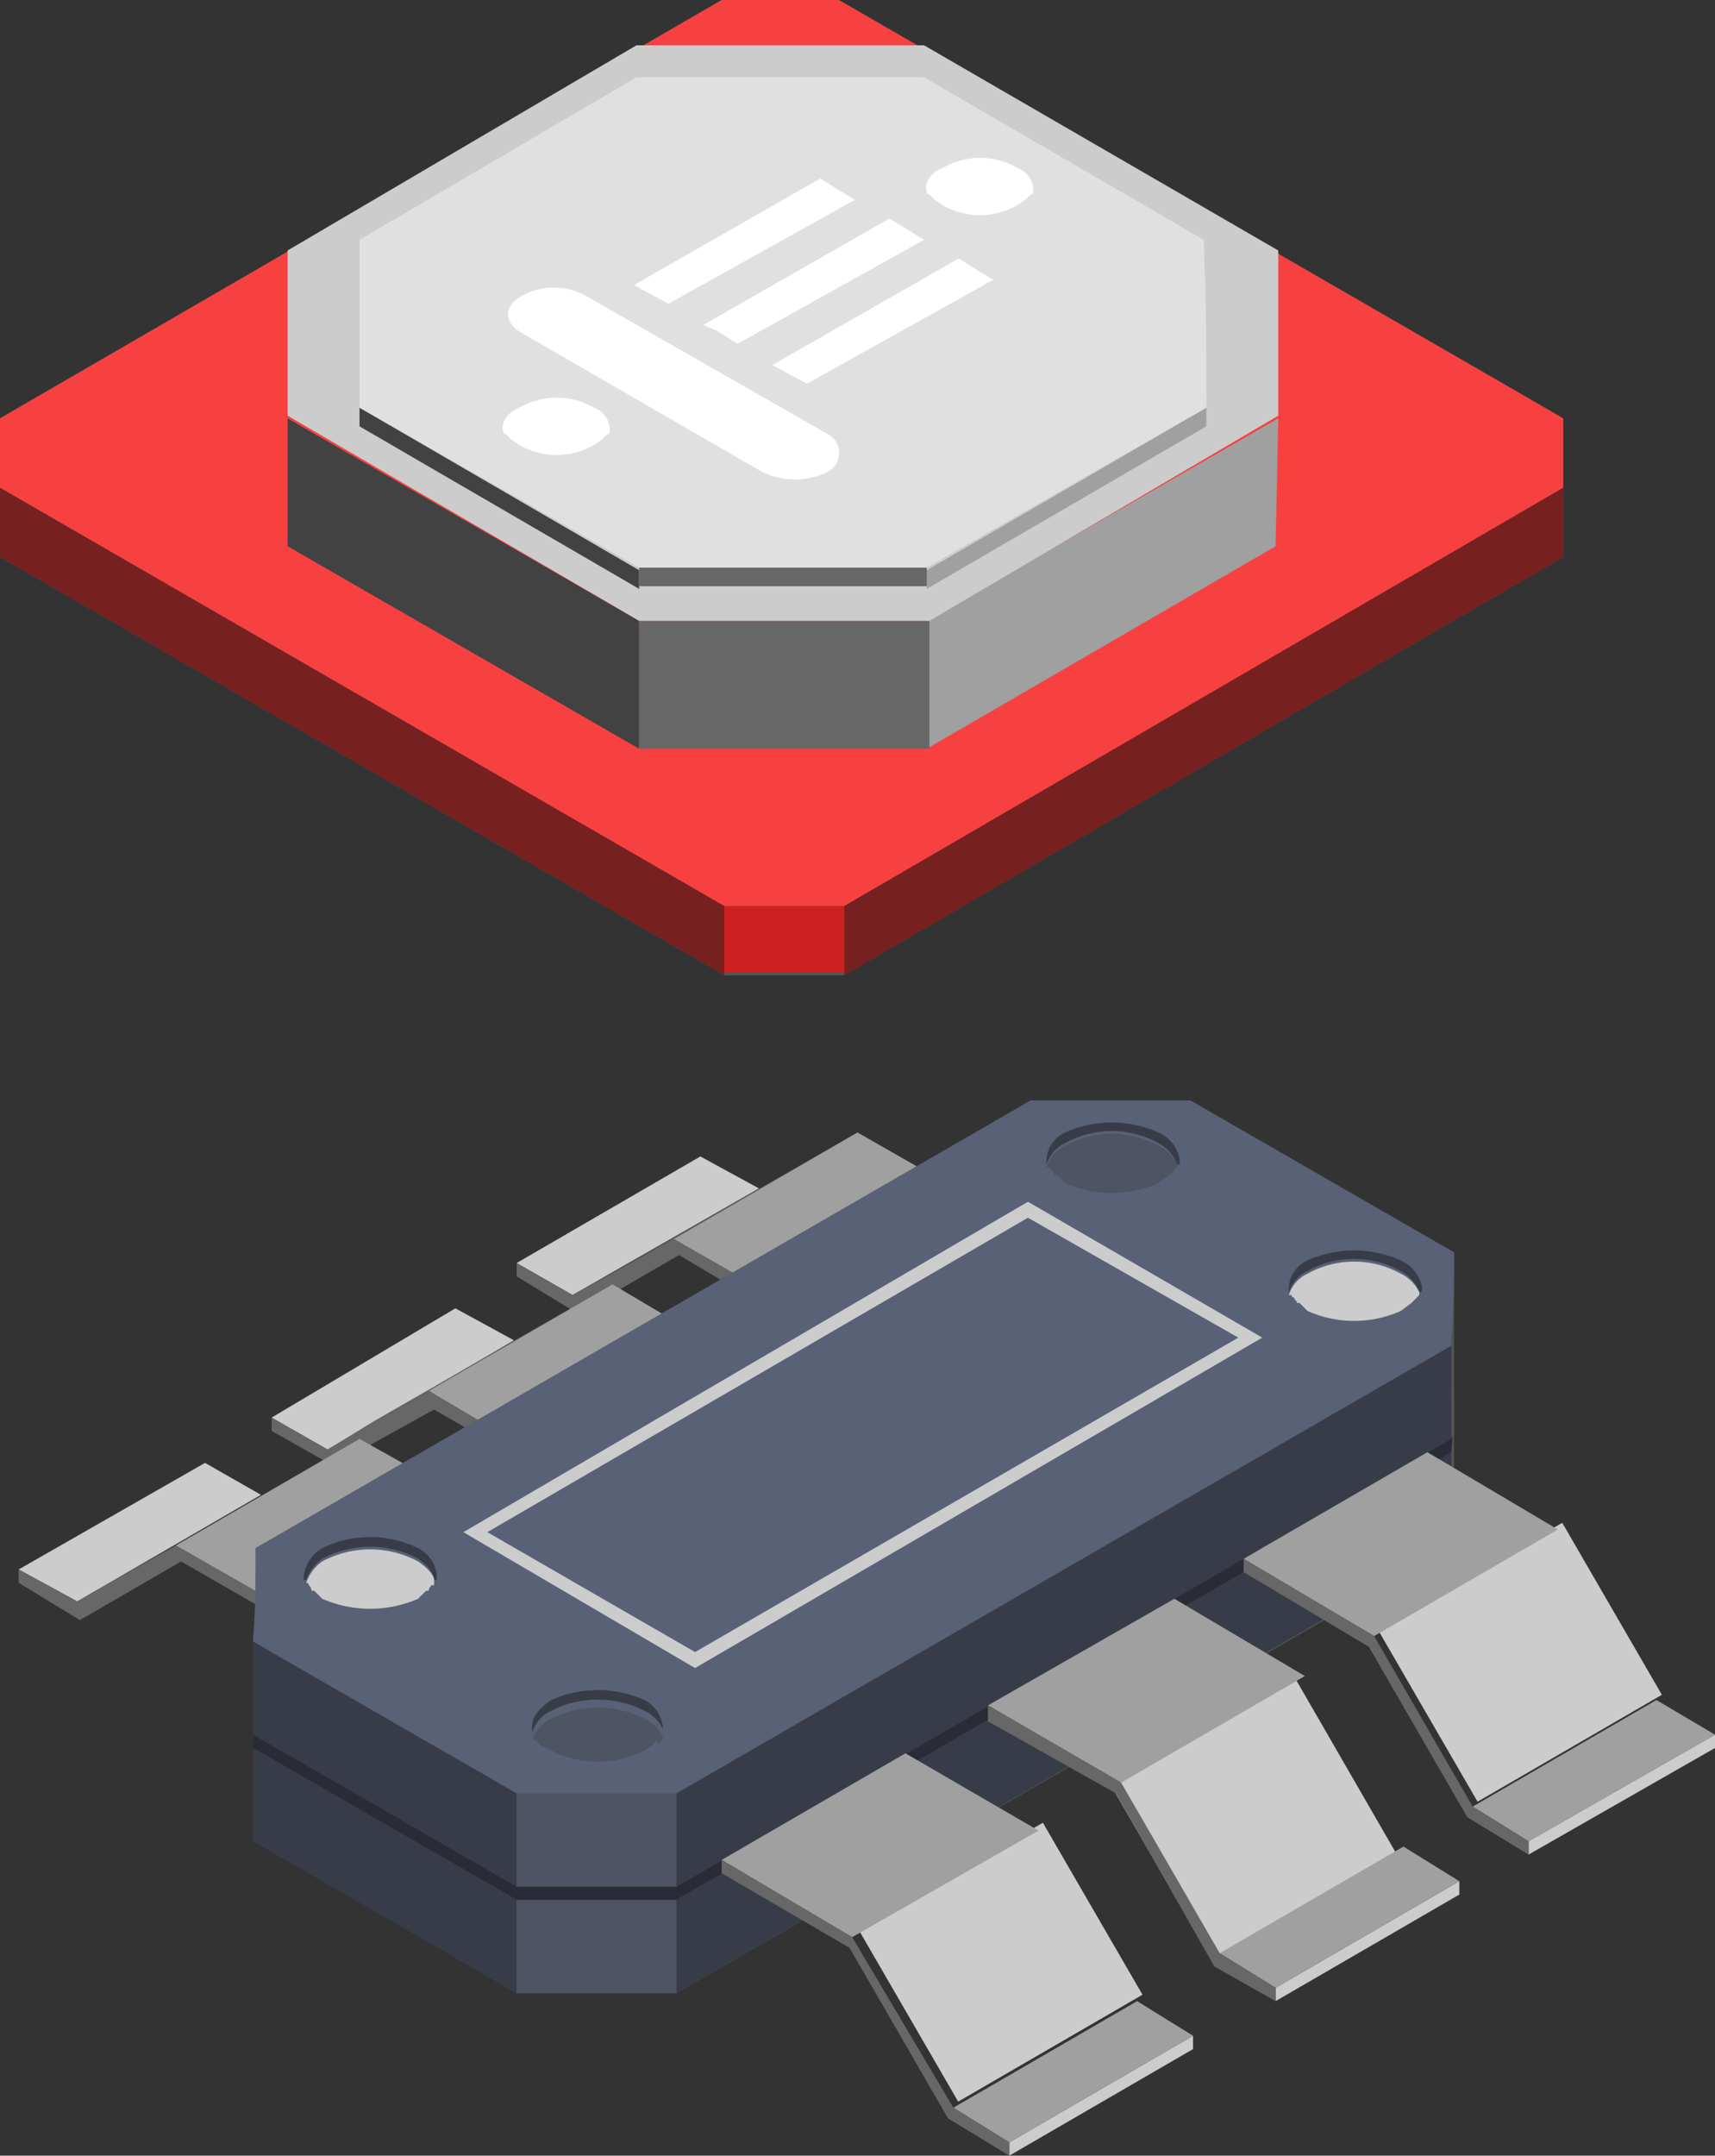 <svg id="a8a5ffce-a68a-4b08-9fff-acb63a732db7" data-name="Layer 1" xmlns="http://www.w3.org/2000/svg" viewBox="0 0 64.4 80.9"><rect x="0" y="0" width="64.4" height="80.9" fill="#333333" stroke="none"/><defs><style>.fbb0599a-135e-4e85-b39f-8b66f87f95e2{fill:#ccc;}.a7d867b4-6563-4dcf-8b5e-bdbb934dcc92{fill:#676767;}.e403d530-b268-42bb-9995-dc0ed0e993c2{fill:#a0a0a0;}.bef928bd-18d3-4be0-b8d6-4b0890df493f{fill:#545454;}.ba16db4c-d34e-421b-b4a2-95039b5d2650{isolation:isolate;}.b1e36d17-5e24-47d5-b598-555011c1ba57{fill:#292c36;}.b03fbae3-6b07-4076-bd28-c46f3ca0aea6{fill:#373c48;}.bf112646-c04a-4ebd-a98c-db305db2d847{fill:#4e5463;}.ffee32e4-ba33-4277-9517-ab3609cc23ee{fill:#596177;}.a5b869a2-76fb-4325-86eb-e060dbcc9dd5{fill:#772020;}.bc281ab7-7671-47fa-a13a-b9b474d67a68{fill:#ce2020;}.f986ab84-8706-4af3-98a6-c9fa09035c1a{fill:#f74141;}.ab9da49e-039c-4867-8bb4-683f0aa1e0b5{fill:#6a6a6a;}.fb8ef521-8fa6-47d0-9169-1625c33024c8{fill:#424242;}.b8c4806d-6731-4ab1-aef5-ba7ed72cd4a6{fill:#e0e0e0;}.a890fac1-2174-46ee-944d-155f3a3b86a1{fill:#fff;}</style></defs><polygon class="fbb0599a-135e-4e85-b39f-8b66f87f95e2" points="28.5 44.6 26.3 43.4 19.4 47.4 21.5 48.6 28.5 44.6"/><polygon class="a7d867b4-6563-4dcf-8b5e-bdbb934dcc92" points="25.3 46.5 32.2 42.5 23.3 47.6 21.5 48.6 25.3 46.5"/><polygon class="fbb0599a-135e-4e85-b39f-8b66f87f95e2" points="30.2 49.3 30.2 49.9 37.1 45.8 37.1 45.3 30.2 49.3"/><polygon class="e403d530-b268-42bb-9995-dc0ed0e993c2" points="30.2 49.3 37.1 45.3 32.2 42.5 25.3 46.5 30.2 49.3"/><polygon class="a7d867b4-6563-4dcf-8b5e-bdbb934dcc92" points="25.3 46.5 21.5 48.6 19.4 47.4 19.4 47.9 21.7 49.3 25.5 47.1 30.2 49.9 30.2 49.3 25.3 46.5"/><polygon class="fbb0599a-135e-4e85-b39f-8b66f87f95e2" points="19.3 50.3 17.1 49.1 10.2 53.2 12.3 54.4 19.3 50.3"/><polygon class="a7d867b4-6563-4dcf-8b5e-bdbb934dcc92" points="16.1 52.2 23 48.2 14.1 53.3 12.3 54.4 16.1 52.2"/><polygon class="fbb0599a-135e-4e85-b39f-8b66f87f95e2" points="21 55.1 21 55.6 27.9 51.6 27.9 51.1 21 55.1"/><polygon class="e403d530-b268-42bb-9995-dc0ed0e993c2" points="21 55.1 27.9 51.1 23 48.2 16.1 52.2 21 55.1"/><polygon class="a7d867b4-6563-4dcf-8b5e-bdbb934dcc92" points="16.1 52.2 12.3 54.4 10.2 53.2 10.2 53.7 12.5 55 16.3 52.9 21 55.6 21 55.1 16.1 52.2"/><polygon class="fbb0599a-135e-4e85-b39f-8b66f87f95e2" points="9.8 56.1 7.7 54.9 0.7 58.9 2.9 60.1 9.8 56.1"/><polygon class="a7d867b4-6563-4dcf-8b5e-bdbb934dcc92" points="6.6 58 13.5 54 4.7 59.1 2.9 60.1 6.6 58"/><polygon class="fbb0599a-135e-4e85-b39f-8b66f87f95e2" points="11.5 60.8 11.5 61.3 18.5 57.3 18.5 56.8 11.5 60.8"/><polygon class="e403d530-b268-42bb-9995-dc0ed0e993c2" points="11.5 60.8 18.5 56.8 13.5 54 6.6 58 11.5 60.8"/><polygon class="a7d867b4-6563-4dcf-8b5e-bdbb934dcc92" points="6.6 58 2.9 60.1 0.7 58.9 0.7 59.4 3 60.8 6.8 58.6 11.5 61.3 11.5 60.8 6.6 58"/><path class="bef928bd-18d3-4be0-b8d6-4b0890df493f" d="M47.2,398.2l29.1-16.8h6l9.9,5.7v7L63,410.9H57l-9.8-5.7v-3.5C47.2,400.4,47.2,399.6,47.2,398.2Z" transform="translate(-37.6 -336.1)"/><g class="ba16db4c-d34e-421b-b4a2-95039b5d2650"><path class="b1e36d17-5e24-47d5-b598-555011c1ba57" d="M92.1,390.6v-3.5C92.2,388.5,92.2,389.2,92.1,390.6Z" transform="translate(-37.6 -336.1)"/><polygon class="b03fbae3-6b07-4076-bd28-c46f3ca0aea6" points="9.5 65.6 9.5 69.1 19.4 74.8 19.4 71.3 9.5 65.6"/><polygon class="b03fbae3-6b07-4076-bd28-c46f3ca0aea6" points="25.4 71.3 25.4 74.8 54.5 58 54.5 54.5 25.4 71.3"/><path class="bf112646-c04a-4ebd-a98c-db305db2d847" d="M57,407.4v3.5h6v-3.5Z" transform="translate(-37.6 -336.1)"/><path class="b1e36d17-5e24-47d5-b598-555011c1ba57" d="M47.2,398.2c0,1.4,0,2.1-.1,3.5l9.9,5.7h6l29.1-16.8c.1-1.4.1-2.1.1-3.5l-9.9-5.7h-6Z" transform="translate(-37.6 -336.1)"/></g><path class="bef928bd-18d3-4be0-b8d6-4b0890df493f" d="M47.2,394.2l29.1-16.8h6l9.9,5.7V390L63,406.9H57l-9.8-5.7v-3.5C47.2,396.3,47.2,395.6,47.2,394.2Z" transform="translate(-37.6 -336.1)"/><g class="ba16db4c-d34e-421b-b4a2-95039b5d2650"><path class="b1e36d17-5e24-47d5-b598-555011c1ba57" d="M92.1,386.6v-3.5C92.2,384.4,92.2,385.2,92.1,386.6Z" transform="translate(-37.6 -336.1)"/><polygon class="b03fbae3-6b07-4076-bd28-c46f3ca0aea6" points="9.5 61.6 9.5 65.1 19.4 70.8 19.4 67.3 9.5 61.6"/><polygon class="b03fbae3-6b07-4076-bd28-c46f3ca0aea6" points="25.4 67.3 25.4 70.8 54.5 54 54.5 50.5 25.4 67.3"/><path class="bf112646-c04a-4ebd-a98c-db305db2d847" d="M57,403.4v3.5h6v-3.5Z" transform="translate(-37.6 -336.1)"/><path class="ffee32e4-ba33-4277-9517-ab3609cc23ee" d="M47.2,394.2c0,1.4,0,2.1-.1,3.5l9.9,5.7h6l29.1-16.8c.1-1.4.1-2.2.1-3.5l-9.9-5.7h-6Z" transform="translate(-37.6 -336.1)"/></g><rect class="fbb0599a-135e-4e85-b39f-8b66f87f95e2" x="71" y="406.2" width="8" height="7.46" transform="translate(-232.9 -243.4) rotate(-30.1)"/><polygon class="e403d530-b268-42bb-9995-dc0ed0e993c2" points="39 68.7 34 65.8 27.1 69.8 32 72.7 39 68.7"/><polygon class="fbb0599a-135e-4e85-b39f-8b66f87f95e2" points="37.9 80.4 37.9 80.9 44.8 76.9 44.8 76.4 37.9 80.4"/><polygon class="e403d530-b268-42bb-9995-dc0ed0e993c2" points="37.9 80.4 44.8 76.4 42.7 75.1 35.8 79.1 37.9 80.4"/><polygon class="a7d867b4-6563-4dcf-8b5e-bdbb934dcc92" points="35.8 79.1 32 72.7 27.1 69.8 27.1 70.3 31.9 73.1 35.6 79.5 37.9 80.9 37.9 80.4 35.8 79.1"/><rect class="fbb0599a-135e-4e85-b39f-8b66f87f95e2" x="90.5" y="394.9" width="8" height="7.46" transform="translate(-224.6 -235.1) rotate(-30.1)"/><polygon class="e403d530-b268-42bb-9995-dc0ed0e993c2" points="58.5 57.4 53.6 54.5 46.7 58.5 51.6 61.4 58.5 57.4"/><polygon class="fbb0599a-135e-4e85-b39f-8b66f87f95e2" points="57.4 69.1 57.4 69.6 64.4 65.6 64.4 65.1 57.4 69.1"/><polygon class="e403d530-b268-42bb-9995-dc0ed0e993c2" points="57.4 69.1 64.4 65.1 62.2 63.8 55.3 67.8 57.4 69.1"/><polygon class="a7d867b4-6563-4dcf-8b5e-bdbb934dcc92" points="55.3 67.8 51.6 61.4 46.7 58.5 46.7 59 51.4 61.8 55.1 68.2 57.4 69.6 57.4 69.1 55.3 67.8"/><rect class="fbb0599a-135e-4e85-b39f-8b66f87f95e2" x="81" y="400.4" width="8" height="7.46" transform="translate(-228.6 -239.2) rotate(-30)"/><polygon class="e403d530-b268-42bb-9995-dc0ed0e993c2" points="49 62.9 44.1 60 37.1 64 42.1 66.9 49 62.9"/><polygon class="fbb0599a-135e-4e85-b39f-8b66f87f95e2" points="47.9 74.6 47.9 75.1 54.8 71.1 54.8 70.6 47.9 74.6"/><polygon class="e403d530-b268-42bb-9995-dc0ed0e993c2" points="47.9 74.6 54.8 70.6 52.7 69.3 45.8 73.3 47.9 74.6"/><polygon class="a7d867b4-6563-4dcf-8b5e-bdbb934dcc92" points="45.8 73.3 42.1 66.9 37.1 64 37.1 64.6 41.9 67.3 45.6 73.8 47.9 75.1 47.9 74.6 45.8 73.3"/><path class="b03fbae3-6b07-4076-bd28-c46f3ca0aea6" d="M53.3,394.6a3.8,3.8,0,0,0-3.6,0,1.6,1.6,0,0,0-.6.8H49a1.4,1.4,0,0,1,.7-1.2,4.1,4.1,0,0,1,3.6,0,1.3,1.3,0,0,1,.7,1v.2h-.1C53.9,395.1,53.6,394.8,53.3,394.6Z" transform="translate(-37.6 -336.1)"/><path class="fbb0599a-135e-4e85-b39f-8b66f87f95e2" d="M53.8,395.6a.3.3,0,0,0-.1.2h-.1l-.3.3a4.5,4.5,0,0,1-3.6,0l-.3-.3h-.1a.3.3,0,0,0-.1-.2.1.1,0,0,0-.1-.1h0a1.6,1.6,0,0,1,.6-.8,3.8,3.8,0,0,1,3.6,0c.3.2.6.5.6.7v.2A.1.1,0,0,0,53.8,395.6Z" transform="translate(-37.6 -336.1)"/><path class="b03fbae3-6b07-4076-bd28-c46f3ca0aea6" d="M90.2,383.8a3.6,3.6,0,0,0-3.5,0,1.3,1.3,0,0,0-.7.8h0a1.2,1.2,0,0,1,.7-1.2,4.3,4.3,0,0,1,3.5,0,1.4,1.4,0,0,1,.8,1c0,.1,0,.2-.1.2h0A1.5,1.5,0,0,0,90.2,383.8Z" transform="translate(-37.6 -336.1)"/><path class="fbb0599a-135e-4e85-b39f-8b66f87f95e2" d="M90.8,384.8l-.2.2h0l-.4.3a4.3,4.3,0,0,1-3.5,0l-.3-.3h-.1c0-.1-.1-.1-.1-.2a.1.1,0,0,1-.1-.1H86a1.3,1.3,0,0,1,.7-.8,3.6,3.6,0,0,1,3.5,0,1.5,1.5,0,0,1,.7.7c0,.1,0,.1-.1.2Z" transform="translate(-37.6 -336.1)"/><path class="b03fbae3-6b07-4076-bd28-c46f3ca0aea6" d="M81.1,379a3.6,3.6,0,0,0-3.5,0,1.3,1.3,0,0,0-.7.8h0a1.2,1.2,0,0,1,.7-1.2,4.3,4.3,0,0,1,3.5,0,1.4,1.4,0,0,1,.8,1v.2h-.1A1.5,1.5,0,0,0,81.1,379Z" transform="translate(-37.6 -336.1)"/><path class="bf112646-c04a-4ebd-a98c-db305db2d847" d="M81.7,380c0,.1-.1.1-.2.2h0l-.4.3a4.3,4.3,0,0,1-3.5,0l-.3-.3h-.1c0-.1-.1-.1-.1-.2a.1.1,0,0,1-.1-.1h-.1a1.3,1.3,0,0,1,.7-.8,3.6,3.6,0,0,1,3.5,0,1.5,1.5,0,0,1,.7.7c0,.1,0,.1-.1.2Z" transform="translate(-37.6 -336.1)"/><path class="b03fbae3-6b07-4076-bd28-c46f3ca0aea6" d="M61.8,400.3a3.9,3.9,0,0,0-3.5,0,1.3,1.3,0,0,0-.7.8h0c-.1-.4.1-.8.7-1.2a4.3,4.3,0,0,1,3.5,0,1.3,1.3,0,0,1,.7,1.1h0A1.5,1.5,0,0,0,61.8,400.3Z" transform="translate(-37.6 -336.1)"/><path class="bf112646-c04a-4ebd-a98c-db305db2d847" d="M62.3,401.3c0,.1-.1.1-.1.2a.1.1,0,0,0-.1.1l-.3.2a3.9,3.9,0,0,1-3.5,0l-.4-.2h0l-.2-.2h-.1a1.3,1.3,0,0,1,.7-.8,3.9,3.9,0,0,1,3.5,0,1.5,1.5,0,0,1,.7.7c0,.1-.1.1-.1.2A.1.1,0,0,1,62.3,401.3Z" transform="translate(-37.6 -336.1)"/><path class="fbb0599a-135e-4e85-b39f-8b66f87f95e2" d="M76.2,381.2,55,393.6l8.7,5.1L85,386.3ZM63.7,398.1l-7.8-4.5,20.3-11.8,7.9,4.5Z" transform="translate(-37.6 -336.1)"/><path class="bef928bd-18d3-4be0-b8d6-4b0890df493f" d="M96.3,351.8,69.1,336.1H64.7L37.6,351.8V357l27.2,15.7h4.5l27-15.7v-5.2Z" transform="translate(-37.6 -336.1)"/><g class="ba16db4c-d34e-421b-b4a2-95039b5d2650"><path class="b1e36d17-5e24-47d5-b598-555011c1ba57" d="M37.6,354.4v0Z" transform="translate(-37.6 -336.1)"/><polygon class="a5b869a2-76fb-4325-86eb-e060dbcc9dd5" points="58.7 18.3 58.7 20.9 31.7 36.6 31.7 34 58.7 18.3"/><polygon class="a5b869a2-76fb-4325-86eb-e060dbcc9dd5" points="27.2 34 27.2 36.6 0 20.9 0 18.3 27.2 34"/><path class="bc281ab7-7671-47fa-a13a-b9b474d67a68" d="M69.3,370.1v2.5H64.8v-2.5Z" transform="translate(-37.6 -336.1)"/><path class="f986ab84-8706-4af3-98a6-c9fa09035c1a" d="M96.3,351.8v2.6l-27,15.7H64.8L37.6,354.4v-2.6l27.1-15.7h4.4Z" transform="translate(-37.6 -336.1)"/></g><path class="ab9da49e-039c-4867-8bb4-683f0aa1e0b5" d="M48.4,345.5v0Z" transform="translate(-37.6 -336.1)"/><polygon class="e403d530-b268-42bb-9995-dc0ed0e993c2" points="34.8 23.3 34.8 28.1 47.9 20.5 48 15.7 34.8 23.3"/><polygon class="fb8ef521-8fa6-47d0-9169-1625c33024c8" points="10.8 15.7 10.8 20.5 24 28.1 24 23.3 10.8 15.7"/><path class="a7d867b4-6563-4dcf-8b5e-bdbb934dcc92" d="M64.5,359.4H61.6v4.8H72.5v-4.8Z" transform="translate(-37.6 -336.1)"/><path class="fbb0599a-135e-4e85-b39f-8b66f87f95e2" d="M61.6,359.4H72.5l13.1-7.7v-6.2l-13.3-7.7H61.5l-13.1,7.7v6.2Z" transform="translate(-37.6 -336.1)"/><path class="ab9da49e-039c-4867-8bb4-683f0aa1e0b5" d="M51.1,345.1v0Z" transform="translate(-37.6 -336.1)"/><polygon class="e403d530-b268-42bb-9995-dc0ed0e993c2" points="34.8 21.4 34.8 22.1 45.3 16 45.3 15.3 34.8 21.4"/><polygon class="fb8ef521-8fa6-47d0-9169-1625c33024c8" points="13.5 15.3 13.5 16 24 22.1 24 21.4 13.5 15.3"/><path class="a7d867b4-6563-4dcf-8b5e-bdbb934dcc92" d="M61.6,357.4v.7H72.4v-.7Z" transform="translate(-37.6 -336.1)"/><path class="b8c4806d-6731-4ab1-aef5-ba7ed72cd4a6" d="M61.6,357.4H72.4l10.5-6c0-2.5,0-3.8-.1-6.3L72.3,339H61.5l-10.4,6.1v6.3Z" transform="translate(-37.6 -336.1)"/><path class="a890fac1-2174-46ee-944d-155f3a3b86a1" d="M68.7,353.8a.8.8,0,0,0,0-1.4l-9.1-5.2a2.5,2.5,0,0,0-2.4,0c-.7.4-.7,1,0,1.4l9,5.2a2.8,2.8,0,0,0,2.5,0Z" transform="translate(-37.6 -336.1)"/><path class="a890fac1-2174-46ee-944d-155f3a3b86a1" d="M59.9,351.4a2.8,2.8,0,0,0-2.8,0c-.5.2-.7.6-.6.9h0a.1.1,0,0,0,.1.1h0l.2.2h0l.3.2a2.8,2.8,0,0,0,2.8,0l.3-.2h0l.2-.2h0a.1.1,0,0,0,.1-.1h0A.9.9,0,0,0,59.9,351.4Z" transform="translate(-37.6 -336.1)"/><path class="a890fac1-2174-46ee-944d-155f3a3b86a1" d="M75.8,342.4a2.8,2.8,0,0,0-2.8,0c-.5.2-.7.6-.6.9h0a.1.1,0,0,0,.1.1h0l.2.2h0l.3.2a2.8,2.8,0,0,0,2.8,0l.3-.2h0l.2-.2h0a.1.1,0,0,0,.1-.1h0A.9.9,0,0,0,75.8,342.4Z" transform="translate(-37.6 -336.1)"/><polygon class="a890fac1-2174-46ee-944d-155f3a3b86a1" points="25.1 11.4 23.8 10.7 30.8 6.7 32.1 7.5 25.1 11.4"/><polygon class="a890fac1-2174-46ee-944d-155f3a3b86a1" points="26.4 12.2 33.4 8.2 34.7 9 27.7 12.9 26.9 12.4 26.4 12.2"/><polygon class="a890fac1-2174-46ee-944d-155f3a3b86a1" points="36 9.7 36.8 10.2 37.3 10.5 30.3 14.4 29 13.7 36 9.7"/></svg>